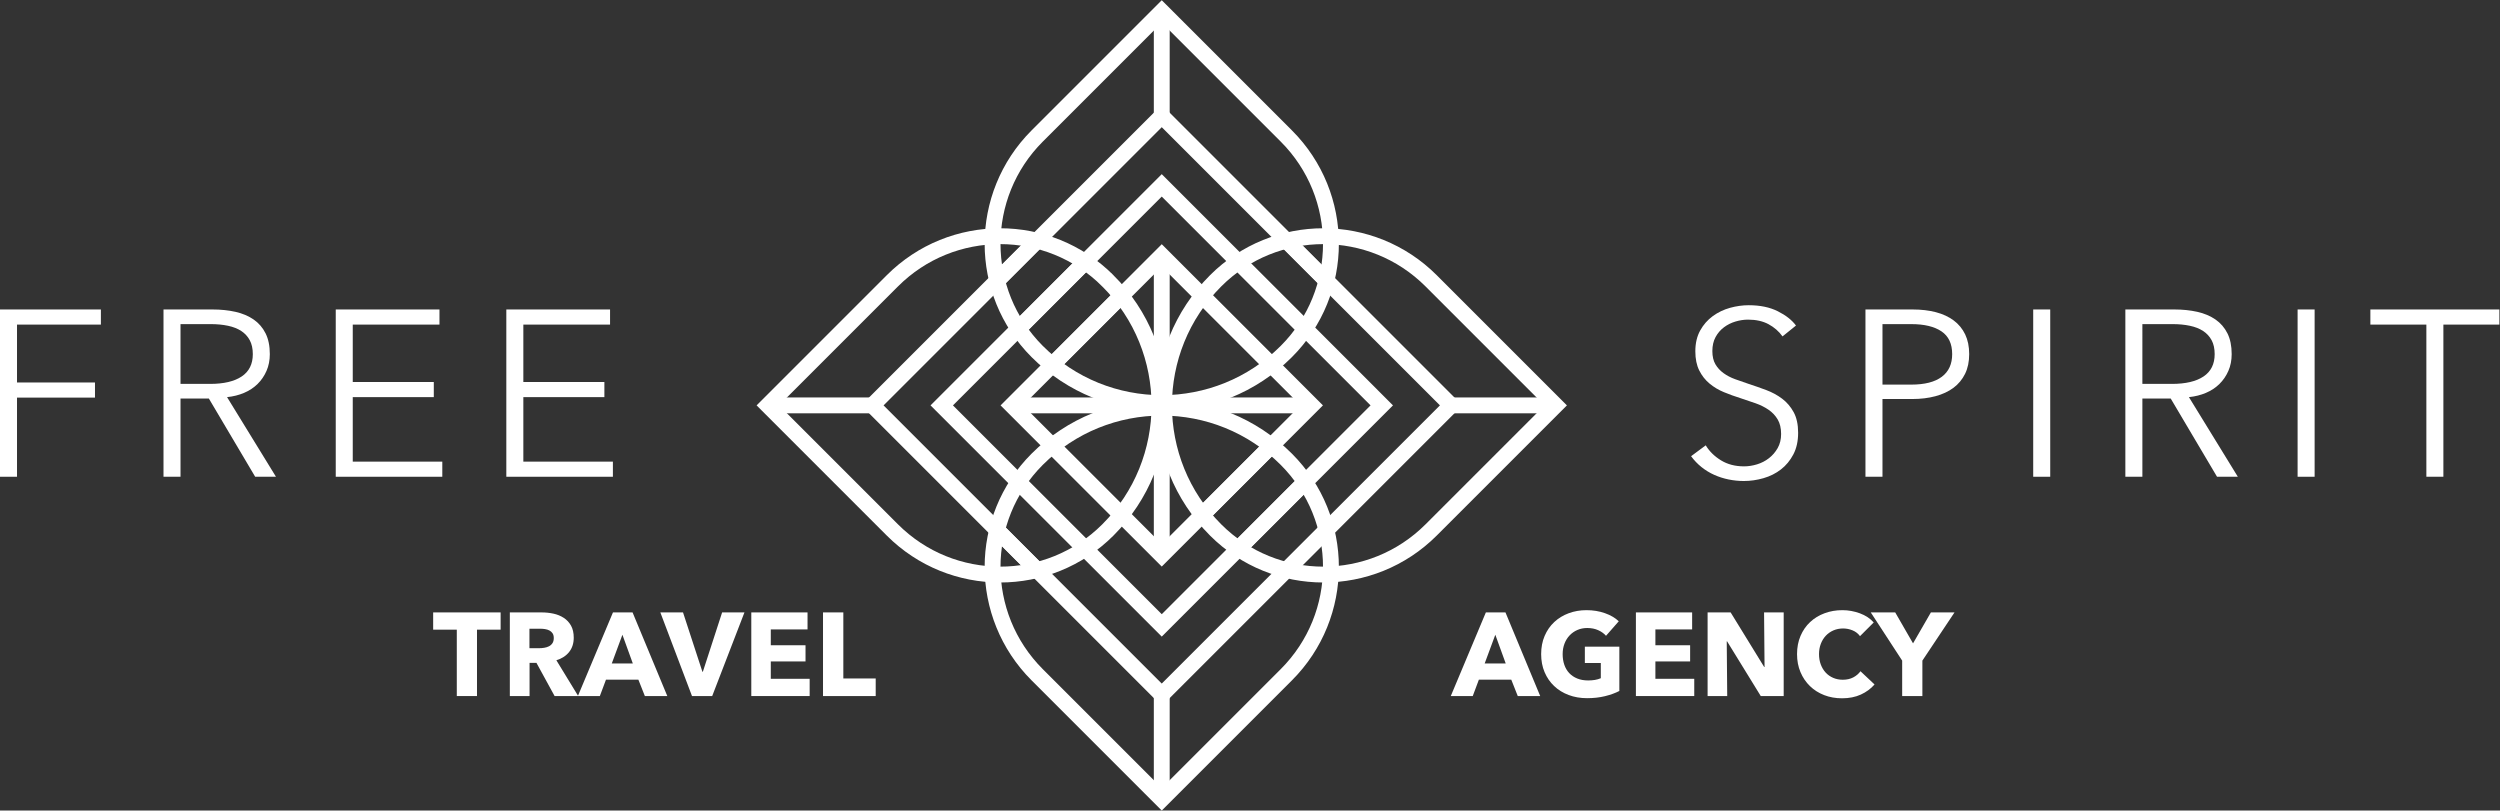 <?xml version="1.0" encoding="UTF-8" standalone="no"?>
<svg
   xmlns:dc="http://purl.org/dc/elements/1.1/"
   xmlns:cc="http://creativecommons.org/ns#"
   xmlns:rdf="http://www.w3.org/1999/02/22-rdf-syntax-ns#"
   xmlns:svg="http://www.w3.org/2000/svg"
   xmlns="http://www.w3.org/2000/svg"
   xmlns:sodipodi="http://sodipodi.sourceforge.net/DTD/sodipodi-0.dtd"
   xmlns:inkscape="http://www.inkscape.org/namespaces/inkscape"
   version="1.1"
   id="svg2"
   xml:space="preserve"
   width="423.133"
   height="137.187"
   viewBox="0 0 423.133 137.187"
   sodipodi:docname="logo.eps"><rect x="0" y="0" width="423.133" height="137.187" fill="#333333" stroke="none"/><defs
     id="defs6" /><sodipodi:namedview
     pagecolor="#ffffff"
     bordercolor="#666666"
     borderopacity="1"
     objecttolerance="10"
     gridtolerance="10"
     guidetolerance="10"
     inkscape:pageopacity="0"
     inkscape:pageshadow="2"
     inkscape:window-width="640"
     inkscape:window-height="480"
     id="namedview4" /><g
     id="g10"
     inkscape:groupmode="layer"
     inkscape:label="ink_ext_XXXXXX"
     transform="matrix(1.333,0,0,-1.333,0,137.187)"><g
       id="g12"
       transform="scale(0.1)"><path
         d="m 1633.24,582.832 v 0 c -87.34,-87.344 -228.94,-87.344 -316.28,0 v 0 c -75.57,75.57 -75.57,198.094 0,273.672 l 158.14,158.136 158.14,-158.136 c 75.58,-75.578 75.58,-198.102 0,-273.672 z"
         style="fill:none;stroke:#ffffff;stroke-width:20.134;stroke-linecap:butt;stroke-linejoin:miter;stroke-miterlimit:10;stroke-dasharray:none;stroke-opacity:1"
         id="path14" /><path
         d="M 1615.19,564.773 1475.1,704.863 1335.01,564.773"
         style="fill:none;stroke:#ffffff;stroke-width:20.134;stroke-linecap:butt;stroke-linejoin:miter;stroke-miterlimit:10;stroke-dasharray:none;stroke-opacity:1"
         id="path16" /><path
         d="M 1659.65,609.242 1475.1,793.797 1290.55,609.242"
         style="fill:none;stroke:#ffffff;stroke-width:20.134;stroke-linecap:butt;stroke-linejoin:miter;stroke-miterlimit:10;stroke-dasharray:none;stroke-opacity:1"
         id="path18" /><path
         d="M 1684.05,672.941 1475.1,881.895 1266.05,672.844"
         style="fill:none;stroke:#ffffff;stroke-width:20.134;stroke-linecap:butt;stroke-linejoin:miter;stroke-miterlimit:10;stroke-dasharray:none;stroke-opacity:1"
         id="path20" /><path
         d="M 1475.1,1014.64 V 883.52"
         style="fill:none;stroke:#ffffff;stroke-width:20.134;stroke-linecap:butt;stroke-linejoin:miter;stroke-miterlimit:10;stroke-dasharray:none;stroke-opacity:1"
         id="path22" /><path
         d="M 1475.1,704.863 V 522.941"
         style="fill:none;stroke:#ffffff;stroke-width:20.134;stroke-linecap:butt;stroke-linejoin:miter;stroke-miterlimit:10;stroke-dasharray:none;stroke-opacity:1"
         id="path24" /><path
         d="m 1316.96,446.055 v 0 c 87.34,87.343 228.94,87.343 316.28,0 v 0 c 75.58,-75.567 75.58,-198.098 0,-273.672 L 1475.1,14.25 1316.96,172.383 c -75.57,75.574 -75.57,198.105 0,273.672 z"
         style="fill:none;stroke:#ffffff;stroke-width:20.134;stroke-linecap:butt;stroke-linejoin:miter;stroke-miterlimit:10;stroke-dasharray:none;stroke-opacity:1"
         id="path26" /><path
         d="M 1335.01,464.109 1475.1,324.023 1615.19,464.109"
         style="fill:none;stroke:#ffffff;stroke-width:20.134;stroke-linecap:butt;stroke-linejoin:miter;stroke-miterlimit:10;stroke-dasharray:none;stroke-opacity:1"
         id="path28" /><path
         d="M 1290.55,419.637 1475.1,235.086 1659.65,419.637"
         style="fill:none;stroke:#ffffff;stroke-width:20.134;stroke-linecap:butt;stroke-linejoin:miter;stroke-miterlimit:10;stroke-dasharray:none;stroke-opacity:1"
         id="path30" /><path
         d="M 1266.15,355.938 1475.1,146.992 1684.15,356.035"
         style="fill:none;stroke:#ffffff;stroke-width:20.134;stroke-linecap:butt;stroke-linejoin:miter;stroke-miterlimit:10;stroke-dasharray:none;stroke-opacity:1"
         id="path32" /><path
         d="M 1475.1,14.25 V 145.371"
         style="fill:none;stroke:#ffffff;stroke-width:20.134;stroke-linecap:butt;stroke-linejoin:miter;stroke-miterlimit:10;stroke-dasharray:none;stroke-opacity:1"
         id="path34" /><path
         d="M 1475.1,324.023 V 505.941"
         style="fill:none;stroke:#ffffff;stroke-width:20.134;stroke-linecap:butt;stroke-linejoin:miter;stroke-miterlimit:10;stroke-dasharray:none;stroke-opacity:1"
         id="path36" /><path
         d="m 1543.49,356.297 v 0 c -87.34,87.344 -87.34,228.945 0,316.285 v 0 c 75.57,75.574 198.09,75.574 273.67,0 L 1975.3,514.441 1817.16,356.297 c -75.58,-75.567 -198.1,-75.567 -273.67,0 z"
         style="fill:none;stroke:#ffffff;stroke-width:20.134;stroke-linecap:butt;stroke-linejoin:miter;stroke-miterlimit:10;stroke-dasharray:none;stroke-opacity:1"
         id="path38" /><path
         d="m 1525.43,374.355 140.09,140.086 -140.09,140.09"
         style="fill:none;stroke:#ffffff;stroke-width:20.134;stroke-linecap:butt;stroke-linejoin:miter;stroke-miterlimit:10;stroke-dasharray:none;stroke-opacity:1"
         id="path40" /><path
         d="m 1569.9,329.891 184.55,184.55 -184.55,184.555"
         style="fill:none;stroke:#ffffff;stroke-width:20.134;stroke-linecap:butt;stroke-linejoin:miter;stroke-miterlimit:10;stroke-dasharray:none;stroke-opacity:1"
         id="path42" /><path
         d="m 1633.6,305.496 208.95,208.945 -209.04,209.047"
         style="fill:none;stroke:#ffffff;stroke-width:20.134;stroke-linecap:butt;stroke-linejoin:miter;stroke-miterlimit:10;stroke-dasharray:none;stroke-opacity:1"
         id="path44" /><path
         d="M 1975.3,514.441 H 1844.18"
         style="fill:none;stroke:#ffffff;stroke-width:20.134;stroke-linecap:butt;stroke-linejoin:miter;stroke-miterlimit:10;stroke-dasharray:none;stroke-opacity:1"
         id="path46" /><path
         d="M 1665.52,514.441 H 1483.6"
         style="fill:none;stroke:#ffffff;stroke-width:20.134;stroke-linecap:butt;stroke-linejoin:miter;stroke-miterlimit:10;stroke-dasharray:none;stroke-opacity:1"
         id="path48" /><path
         d="m 1406.71,672.582 v 0 c 87.34,-87.34 87.34,-228.941 0,-316.285 v 0 c -75.57,-75.567 -198.1,-75.567 -273.67,0 L 974.898,514.441 1133.04,672.582 c 75.57,75.574 198.1,75.574 273.67,0 z"
         style="fill:none;stroke:#ffffff;stroke-width:20.134;stroke-linecap:butt;stroke-linejoin:miter;stroke-miterlimit:10;stroke-dasharray:none;stroke-opacity:1"
         id="path50" /><path
         d="M 1424.77,654.531 1284.68,514.441 1424.77,374.355"
         style="fill:none;stroke:#ffffff;stroke-width:20.134;stroke-linecap:butt;stroke-linejoin:miter;stroke-miterlimit:10;stroke-dasharray:none;stroke-opacity:1"
         id="path52" /><path
         d="M 1380.3,698.996 1195.75,514.441 1380.3,329.891"
         style="fill:none;stroke:#ffffff;stroke-width:20.134;stroke-linecap:butt;stroke-linejoin:miter;stroke-miterlimit:10;stroke-dasharray:none;stroke-opacity:1"
         id="path54" /><path
         d="M 1316.6,723.391 1107.65,514.441 1316.69,305.398"
         style="fill:none;stroke:#ffffff;stroke-width:20.134;stroke-linecap:butt;stroke-linejoin:miter;stroke-miterlimit:10;stroke-dasharray:none;stroke-opacity:1"
         id="path56" /><path
         d="M 974.898,514.441 H 1106.03"
         style="fill:none;stroke:#ffffff;stroke-width:20.134;stroke-linecap:butt;stroke-linejoin:miter;stroke-miterlimit:10;stroke-dasharray:none;stroke-opacity:1"
         id="path58" /><path
         d="M 1284.68,514.441 H 1466.6"
         style="fill:none;stroke:#ffffff;stroke-width:20.134;stroke-linecap:butt;stroke-linejoin:miter;stroke-miterlimit:10;stroke-dasharray:none;stroke-opacity:1"
         id="path60" /><path
         d="M 21.602,423.816 H 0 V 636.219 H 128.102 V 617.02 H 21.602 v -73.504 h 99 v -19.2 H 21.602 v -100.5"
         style="fill:#ffffff;fill-opacity:1;fill-rule:nonzero;stroke:none"
         id="path62" /><path
         d="m 229.199,541.719 h 37.5 c 17.403,0 30.797,3.152 40.199,9.453 9.403,6.297 14.102,15.742 14.102,28.348 0,6.992 -1.305,12.902 -3.898,17.695 -2.606,4.805 -6.204,8.703 -10.801,11.699 -4.606,3 -10.203,5.207 -16.805,6.602 -6.598,1.398 -13.898,2.101 -21.898,2.101 h -38.399 z m 0,-117.903 H 207.598 V 636.219 H 270 c 10.395,0 20.051,-1.004 28.949,-2.996 8.899,-2.004 16.598,-5.254 23.102,-9.758 6.496,-4.5 11.547,-10.352 15.144,-17.547 3.606,-7.199 5.403,-16.008 5.403,-26.398 0,-7.801 -1.403,-14.903 -4.2,-21.297 -2.8,-6.407 -6.597,-11.953 -11.402,-16.653 -4.801,-4.707 -10.496,-8.457 -17.098,-11.25 -6.597,-2.8 -13.8,-4.609 -21.597,-5.398 L 350.398,423.816 H 324 l -58.801,99.297 h -36 v -99.297"
         style="fill:#ffffff;fill-opacity:1;fill-rule:nonzero;stroke:none"
         id="path64" /><path
         d="m 447.898,443.016 h 113.704 v -19.2 H 426.301 V 636.219 H 558.004 V 617.02 H 447.898 V 544.121 H 550.801 V 524.922 H 447.898 v -81.906"
         style="fill:#ffffff;fill-opacity:1;fill-rule:nonzero;stroke:none"
         id="path66" /><path
         d="m 664.496,443.016 h 113.703 v -19.2 H 642.895 V 636.219 H 774.602 V 617.02 H 664.496 V 544.121 H 767.398 V 524.922 H 664.496 v -81.906"
         style="fill:#ffffff;fill-opacity:1;fill-rule:nonzero;stroke:none"
         id="path68" /><path
         d="m 2263.31,602.02 c -4.6,6.398 -10.5,11.543 -17.7,15.449 -7.2,3.898 -15.9,5.851 -26.1,5.851 -5.2,0 -10.5,-0.8 -15.9,-2.402 -5.4,-1.602 -10.3,-4.055 -14.7,-7.355 -4.4,-3.301 -7.95,-7.45 -10.65,-12.442 -2.7,-5.008 -4.05,-10.906 -4.05,-17.703 0,-6.797 1.3,-12.402 3.89,-16.797 2.58,-4.406 6.03,-8.156 10.32,-11.25 4.29,-3.105 9.18,-5.656 14.66,-7.656 5.48,-2.004 11.22,-4.004 17.2,-5.996 7.38,-2.403 14.81,-5 22.29,-7.805 7.48,-2.801 14.21,-6.445 20.19,-10.945 5.99,-4.504 10.87,-10.207 14.66,-17.102 3.79,-6.902 5.69,-15.652 5.69,-26.25 0,-10.605 -2.03,-19.754 -6.07,-27.449 -4.04,-7.707 -9.3,-14.055 -15.75,-19.055 -6.46,-5 -13.83,-8.699 -22.13,-11.093 -8.3,-2.403 -16.65,-3.602 -25.05,-3.602 -6.4,0 -12.8,0.652 -19.2,1.953 -6.4,1.297 -12.5,3.25 -18.3,5.848 -5.8,2.597 -11.2,5.898 -16.2,9.902 -5,3.996 -9.4,8.594 -13.2,13.801 l 18.6,13.797 c 4.6,-7.606 11.05,-13.953 19.35,-19.051 8.3,-5.098 18.04,-7.648 29.25,-7.648 5.39,0 10.9,0.851 16.5,2.55 5.59,1.7 10.65,4.297 15.14,7.801 4.51,3.496 8.21,7.793 11.11,12.891 2.9,5.109 4.35,11.054 4.35,17.851 0,7.403 -1.45,13.555 -4.35,18.457 -2.9,4.895 -6.75,8.996 -11.55,12.297 -4.8,3.301 -10.31,6.043 -16.5,8.25 -6.2,2.199 -12.7,4.395 -19.5,6.602 -7,2.199 -13.91,4.699 -20.7,7.5 -6.8,2.793 -12.9,6.445 -18.3,10.949 -5.4,4.5 -9.75,10.047 -13.05,16.648 -3.3,6.602 -4.95,14.7 -4.95,24.297 0,10.207 2.05,19.004 6.15,26.407 4.09,7.394 9.45,13.496 16.04,18.3 6.61,4.797 13.91,8.293 21.91,10.5 8,2.196 15.9,3.301 23.7,3.301 14.39,0 26.7,-2.551 36.89,-7.656 10.21,-5.098 17.91,-11.152 23.11,-18.145 l -17.1,-13.8"
         style="fill:#ffffff;fill-opacity:1;fill-rule:nonzero;stroke:none"
         id="path70" /><path
         d="m 2390.21,540.82 h 36.6 c 17,0 29.9,3.301 38.7,9.903 8.8,6.59 13.2,16.191 13.2,28.797 0,13.195 -4.55,22.843 -13.65,28.945 -9.1,6.105 -21.86,9.152 -38.25,9.152 h -36.6 z m -21.61,95.399 h 60 c 10.8,0 20.61,-1.153 29.41,-3.457 8.8,-2.293 16.35,-5.801 22.64,-10.496 6.3,-4.7 11.16,-10.598 14.56,-17.696 3.39,-7.101 5.1,-15.449 5.1,-25.05 0,-9.598 -1.76,-17.957 -5.25,-25.047 -3.51,-7.11 -8.4,-13.008 -14.7,-17.707 -6.3,-4.696 -13.9,-8.25 -22.8,-10.645 -8.91,-2.402 -18.75,-3.601 -29.55,-3.601 h -37.8 v -98.704 h -21.61 v 212.403"
         style="fill:#ffffff;fill-opacity:1;fill-rule:nonzero;stroke:none"
         id="path72" /><path
         d="m 2603.2,423.816 h -21.6 v 212.403 h 21.6 V 423.816"
         style="fill:#ffffff;fill-opacity:1;fill-rule:nonzero;stroke:none"
         id="path74" /><path
         d="m 2720.21,541.719 h 37.5 c 17.4,0 30.79,3.152 40.19,9.453 9.4,6.297 14.1,15.742 14.1,28.348 0,6.992 -1.3,12.902 -3.89,17.695 -2.61,4.805 -6.21,8.703 -10.81,11.699 -4.6,3 -10.2,5.207 -16.8,6.602 -6.59,1.398 -13.9,2.101 -21.9,2.101 h -38.39 z m 0,-117.903 h -21.61 v 212.403 h 62.41 c 10.39,0 20.04,-1.004 28.94,-2.996 8.9,-2.004 16.6,-5.254 23.11,-9.758 6.49,-4.5 11.54,-10.352 15.14,-17.547 3.61,-7.199 5.4,-16.008 5.4,-26.398 0,-7.801 -1.4,-14.903 -4.2,-21.297 -2.8,-6.407 -6.6,-11.953 -11.4,-16.653 -4.8,-4.707 -10.5,-8.457 -17.1,-11.25 -6.59,-2.8 -13.8,-4.609 -21.59,-5.398 l 62.1,-101.106 H 2815 l -58.8,99.297 h -35.99 v -99.297"
         style="fill:#ffffff;fill-opacity:1;fill-rule:nonzero;stroke:none"
         id="path76" /><path
         d="m 2938.91,423.816 h -21.61 v 212.403 h 21.61 V 423.816"
         style="fill:#ffffff;fill-opacity:1;fill-rule:nonzero;stroke:none"
         id="path78" /><path
         d="m 3102.4,423.816 h -21.6 V 617.02 h -71.1 v 19.199 h 163.81 V 617.02 H 3102.4 V 423.816"
         style="fill:#ffffff;fill-opacity:1;fill-rule:nonzero;stroke:none"
         id="path80" /><path
         d="m 605.645,229.668 v -84.297 h -25.649 v 84.297 h -30 v 21.902 h 85.649 v -21.902 h -30"
         style="fill:#ffffff;fill-opacity:1;fill-rule:nonzero;stroke:none"
         id="path82" /><path
         d="m 703.141,219.023 c 0,2.5 -0.528,4.52 -1.582,6.075 -1.055,1.543 -2.414,2.742 -4.071,3.593 -1.66,0.848 -3.519,1.426 -5.578,1.727 -2.062,0.305 -4.043,0.449 -5.953,0.449 h -13.715 v -24.746 h 12.207 c 2.11,0 4.274,0.176 6.485,0.527 2.211,0.344 4.218,0.969 6.031,1.875 1.805,0.899 3.289,2.2 4.441,3.899 1.157,1.699 1.735,3.894 1.735,6.601 z m 1.047,-73.652 -23.055,42.149 h -8.738 V 145.371 H 647.344 V 251.57 h 40.5 c 5.094,0 10.07,-0.527 14.926,-1.57 4.847,-1.055 9.199,-2.832 13.046,-5.332 3.848,-2.5 6.922,-5.801 9.227,-9.895 2.297,-4.101 3.449,-9.207 3.449,-15.3 0,-7.2 -1.949,-13.254 -5.851,-18.157 -3.903,-4.902 -9.301,-8.398 -16.2,-10.496 l 27.747,-45.449 h -30"
         style="fill:#ffffff;fill-opacity:1;fill-rule:nonzero;stroke:none"
         id="path84" /><path
         d="m 790.289,223.223 -13.496,-36.457 h 26.699 z m 28.5,-77.852 -8.246,20.848 h -41.105 l -7.797,-20.848 h -27.903 l 44.555,106.199 h 24.895 l 44.101,-106.199 h -28.5"
         style="fill:#ffffff;fill-opacity:1;fill-rule:nonzero;stroke:none"
         id="path86" /><path
         d="M 904.285,145.371 H 878.637 L 838.438,251.57 h 28.796 l 24.606,-75.3 h 0.598 l 24.453,75.3 h 28.347 L 904.285,145.371"
         style="fill:#ffffff;fill-opacity:1;fill-rule:nonzero;stroke:none"
         id="path88" /><path
         d="M 953.941,145.371 V 251.57 h 71.399 v -21.601 h -46.652 v -20.098 h 44.102 v -20.555 h -44.102 v -22.043 h 49.352 v -21.902 h -74.099"
         style="fill:#ffffff;fill-opacity:1;fill-rule:nonzero;stroke:none"
         id="path90" /><path
         d="M 1044.99,145.371 V 251.57 h 25.8 v -83.847 h 41.1 v -22.352 h -66.9"
         style="fill:#ffffff;fill-opacity:1;fill-rule:nonzero;stroke:none"
         id="path92" /><path
         d="m 1898.62,223.223 -13.49,-36.457 h 26.7 z m 28.51,-77.852 -8.25,20.848 h -41.11 l -7.79,-20.848 h -27.9 l 44.55,106.199 h 24.89 l 44.11,-106.199 h -28.5"
         style="fill:#ffffff;fill-opacity:1;fill-rule:nonzero;stroke:none"
         id="path94" /><path
         d="m 2037.9,145.223 c -6.95,-1.7 -14.52,-2.547 -22.72,-2.547 -8.5,0 -16.33,1.347 -23.48,4.043 -7.15,2.703 -13.3,6.504 -18.45,11.406 -5.14,4.891 -9.18,10.77 -12.07,17.617 -2.91,6.856 -4.35,14.481 -4.35,22.879 0,8.496 1.47,16.203 4.42,23.098 2.95,6.902 7.03,12.773 12.23,17.625 5.19,4.855 11.3,8.574 18.3,11.172 7,2.609 14.55,3.906 22.64,3.906 8.41,0 16.21,-1.277 23.41,-3.828 7.2,-2.547 13.05,-5.977 17.55,-10.274 l -16.2,-18.445 c -2.5,2.891 -5.8,5.273 -9.9,7.117 -4.1,1.856 -8.75,2.774 -13.95,2.774 -4.5,0 -8.65,-0.821 -12.45,-2.469 -3.81,-1.652 -7.11,-3.957 -9.9,-6.906 -2.8,-2.95 -4.98,-6.446 -6.52,-10.496 -1.56,-4.055 -2.33,-8.477 -2.33,-13.274 0,-4.902 0.69,-9.402 2.1,-13.504 1.4,-4.101 3.47,-7.629 6.22,-10.566 2.76,-2.961 6.15,-5.254 10.21,-6.906 4.04,-1.649 8.67,-2.469 13.86,-2.469 3.01,0 5.85,0.222 8.56,0.672 2.69,0.449 5.19,1.172 7.5,2.168 v 19.355 h -20.26 v 20.695 h 43.8 v -56.25 c -5.19,-2.695 -11.27,-4.894 -18.22,-6.593"
         style="fill:#ffffff;fill-opacity:1;fill-rule:nonzero;stroke:none"
         id="path96" /><path
         d="M 2077.13,145.371 V 251.57 h 71.4 v -21.601 h -46.65 v -20.098 h 44.1 v -20.555 h -44.1 v -22.043 h 49.34 v -21.902 h -74.09"
         style="fill:#ffffff;fill-opacity:1;fill-rule:nonzero;stroke:none"
         id="path98" /><path
         d="m 2235.67,145.371 -42.75,69.453 h -0.45 l 0.61,-69.453 h -24.91 V 251.57 h 29.25 l 42.6,-69.297 h 0.46 l -0.61,69.297 h 24.91 V 145.371 h -29.11"
         style="fill:#ffffff;fill-opacity:1;fill-rule:nonzero;stroke:none"
         id="path100" /><path
         d="m 2362.72,147.246 c -6.9,-3.156 -14.85,-4.726 -23.84,-4.726 -8.21,0 -15.78,1.347 -22.73,4.05 -6.95,2.696 -12.98,6.524 -18.07,11.477 -5.1,4.949 -9.11,10.879 -12.01,17.773 -2.9,6.903 -4.34,14.5 -4.34,22.801 0,8.496 1.47,16.203 4.42,23.098 2.95,6.902 7.02,12.773 12.23,17.625 5.19,4.855 11.3,8.574 18.3,11.172 6.99,2.609 14.54,3.906 22.65,3.906 7.5,0 14.87,-1.328 22.12,-3.973 7.25,-2.656 13.12,-6.523 17.62,-11.633 l -17.39,-17.39 c -2.4,3.289 -5.56,5.742 -9.45,7.344 -3.91,1.601 -7.9,2.402 -12.01,2.402 -4.5,0 -8.62,-0.832 -12.37,-2.481 -3.75,-1.64 -6.97,-3.925 -9.68,-6.816 -2.69,-2.91 -4.79,-6.328 -6.29,-10.285 -1.51,-3.945 -2.25,-8.27 -2.25,-12.969 0,-4.805 0.74,-9.199 2.25,-13.203 1.5,-4.004 3.57,-7.422 6.22,-10.273 2.65,-2.852 5.83,-5.079 9.53,-6.68 3.7,-1.59 7.74,-2.391 12.15,-2.391 5.09,0 9.55,0.996 13.35,2.996 3.79,2.004 6.84,4.602 9.15,7.805 l 17.85,-16.809 c -4.71,-5.398 -10.5,-9.668 -17.41,-12.82"
         style="fill:#ffffff;fill-opacity:1;fill-rule:nonzero;stroke:none"
         id="path102" /><path
         d="m 2440.88,190.371 v -45 h -25.66 v 45 l -39.89,61.199 h 31.05 l 22.64,-39.297 22.66,39.297 h 30 l -40.8,-61.199"
         style="fill:#ffffff;fill-opacity:1;fill-rule:nonzero;stroke:none"
         id="path104" /></g></g></svg>

